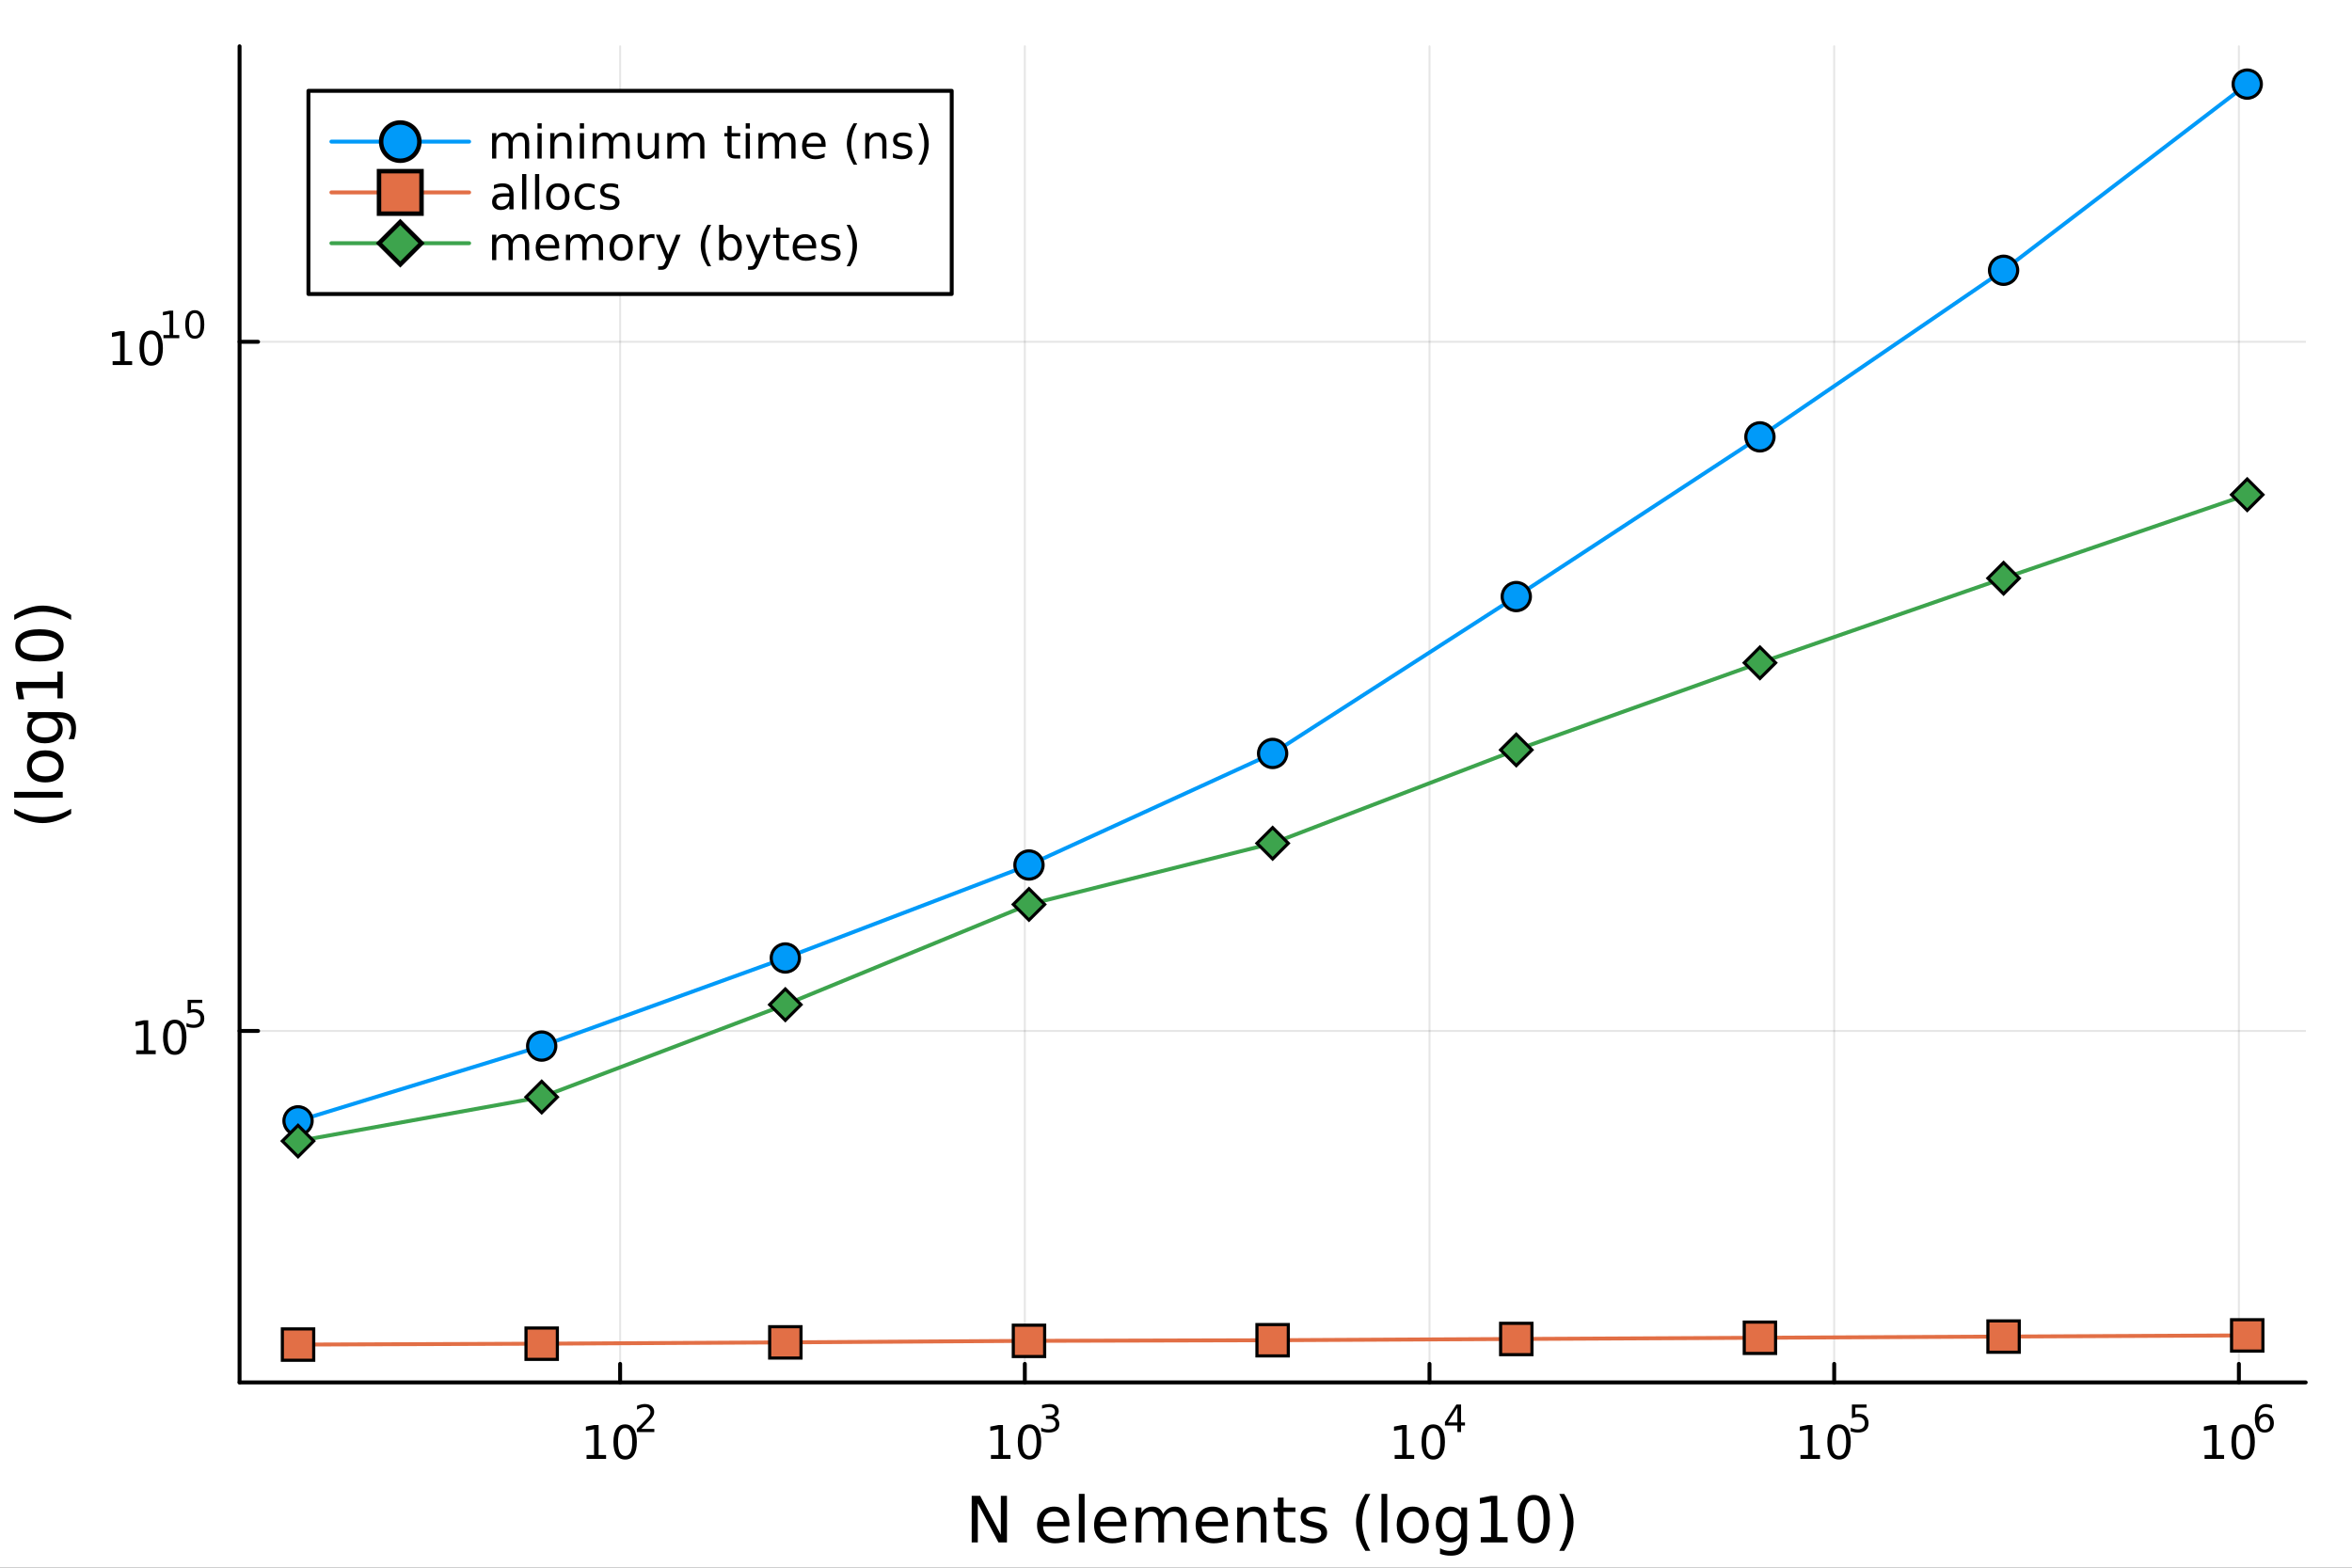<?xml version="1.0" encoding="utf-8"?>
<svg xmlns="http://www.w3.org/2000/svg" xmlns:xlink="http://www.w3.org/1999/xlink" width="600" height="400" viewBox="0 0 2400 1600">
<rect x="0" y="0" width="2400" height="1600" fill="#333333" stroke="none"/>
<defs>
  <clipPath id="clip000">
    <rect x="0" y="0" width="2400" height="1600"/>
  </clipPath>
</defs>
<path clip-path="url(#clip000)" d="M0 1600 L2400 1600 L2400 0 L0 0  Z" fill="#ffffff" fill-rule="evenodd" fill-opacity="1"/>
<defs>
  <clipPath id="clip001">
    <rect x="480" y="0" width="1681" height="1600"/>
  </clipPath>
</defs>
<path clip-path="url(#clip000)" d="M244.451 1410.9 L2352.76 1410.9 L2352.76 47.244 L244.451 47.244  Z" fill="#ffffff" fill-rule="evenodd" fill-opacity="1"/>
<defs>
  <clipPath id="clip002">
    <rect x="244" y="47" width="2109" height="1365"/>
  </clipPath>
</defs>
<polyline clip-path="url(#clip002)" style="stroke:#000000; stroke-linecap:round; stroke-linejoin:round; stroke-width:2; stroke-opacity:0.1; fill:none" points="632.779,1410.9 632.779,47.244 "/>
<polyline clip-path="url(#clip002)" style="stroke:#000000; stroke-linecap:round; stroke-linejoin:round; stroke-width:2; stroke-opacity:0.1; fill:none" points="1045.73,1410.9 1045.73,47.244 "/>
<polyline clip-path="url(#clip002)" style="stroke:#000000; stroke-linecap:round; stroke-linejoin:round; stroke-width:2; stroke-opacity:0.1; fill:none" points="1458.68,1410.9 1458.68,47.244 "/>
<polyline clip-path="url(#clip002)" style="stroke:#000000; stroke-linecap:round; stroke-linejoin:round; stroke-width:2; stroke-opacity:0.1; fill:none" points="1871.63,1410.9 1871.63,47.244 "/>
<polyline clip-path="url(#clip002)" style="stroke:#000000; stroke-linecap:round; stroke-linejoin:round; stroke-width:2; stroke-opacity:0.1; fill:none" points="2284.58,1410.9 2284.58,47.244 "/>
<polyline clip-path="url(#clip000)" style="stroke:#000000; stroke-linecap:round; stroke-linejoin:round; stroke-width:4; stroke-opacity:1; fill:none" points="244.451,1410.9 2352.76,1410.9 "/>
<polyline clip-path="url(#clip000)" style="stroke:#000000; stroke-linecap:round; stroke-linejoin:round; stroke-width:4; stroke-opacity:1; fill:none" points="632.779,1410.9 632.779,1392 "/>
<polyline clip-path="url(#clip000)" style="stroke:#000000; stroke-linecap:round; stroke-linejoin:round; stroke-width:4; stroke-opacity:1; fill:none" points="1045.73,1410.9 1045.73,1392 "/>
<polyline clip-path="url(#clip000)" style="stroke:#000000; stroke-linecap:round; stroke-linejoin:round; stroke-width:4; stroke-opacity:1; fill:none" points="1458.68,1410.9 1458.68,1392 "/>
<polyline clip-path="url(#clip000)" style="stroke:#000000; stroke-linecap:round; stroke-linejoin:round; stroke-width:4; stroke-opacity:1; fill:none" points="1871.63,1410.9 1871.63,1392 "/>
<polyline clip-path="url(#clip000)" style="stroke:#000000; stroke-linecap:round; stroke-linejoin:round; stroke-width:4; stroke-opacity:1; fill:none" points="2284.58,1410.9 2284.58,1392 "/>
<path clip-path="url(#clip000)" d="M598.552 1485.02 L606.19 1485.02 L606.19 1458.66 L597.88 1460.32 L597.88 1456.06 L606.144 1454.4 L610.82 1454.4 L610.82 1485.02 L618.459 1485.02 L618.459 1488.96 L598.552 1488.96 L598.552 1485.02 Z" fill="#000000" fill-rule="nonzero" fill-opacity="1" /><path clip-path="url(#clip000)" d="M637.903 1457.48 Q634.292 1457.48 632.463 1461.04 Q630.658 1464.58 630.658 1471.71 Q630.658 1478.82 632.463 1482.38 Q634.292 1485.92 637.903 1485.92 Q641.537 1485.92 643.343 1482.38 Q645.172 1478.82 645.172 1471.71 Q645.172 1464.58 643.343 1461.04 Q641.537 1457.48 637.903 1457.48 M637.903 1453.77 Q643.713 1453.77 646.769 1458.38 Q649.848 1462.96 649.848 1471.71 Q649.848 1480.44 646.769 1485.04 Q643.713 1489.63 637.903 1489.63 Q632.093 1489.63 629.014 1485.04 Q625.959 1480.44 625.959 1471.71 Q625.959 1462.96 629.014 1458.38 Q632.093 1453.77 637.903 1453.77 Z" fill="#000000" fill-rule="nonzero" fill-opacity="1" /><path clip-path="url(#clip000)" d="M654.418 1458.35 L667.677 1458.35 L667.677 1461.55 L649.848 1461.55 L649.848 1458.35 Q652.011 1456.11 655.734 1452.35 Q659.477 1448.57 660.436 1447.48 Q662.261 1445.43 662.975 1444.02 Q663.709 1442.59 663.709 1441.22 Q663.709 1438.98 662.129 1437.57 Q660.568 1436.16 658.048 1436.16 Q656.261 1436.16 654.267 1436.78 Q652.293 1437.4 650.036 1438.66 L650.036 1434.82 Q652.33 1433.9 654.324 1433.43 Q656.317 1432.96 657.973 1432.96 Q662.336 1432.96 664.931 1435.14 Q667.527 1437.32 667.527 1440.97 Q667.527 1442.7 666.869 1444.26 Q666.229 1445.8 664.518 1447.91 Q664.047 1448.46 661.527 1451.07 Q659.007 1453.67 654.418 1458.35 Z" fill="#000000" fill-rule="nonzero" fill-opacity="1" /><path clip-path="url(#clip000)" d="M1011.17 1485.02 L1018.81 1485.02 L1018.81 1458.66 L1010.5 1460.32 L1010.5 1456.06 L1018.77 1454.4 L1023.44 1454.4 L1023.44 1485.02 L1031.08 1485.02 L1031.08 1488.96 L1011.17 1488.96 L1011.17 1485.02 Z" fill="#000000" fill-rule="nonzero" fill-opacity="1" /><path clip-path="url(#clip000)" d="M1050.52 1457.48 Q1046.91 1457.48 1045.08 1461.04 Q1043.28 1464.58 1043.28 1471.71 Q1043.28 1478.82 1045.08 1482.38 Q1046.91 1485.92 1050.52 1485.92 Q1054.16 1485.92 1055.96 1482.38 Q1057.79 1478.82 1057.79 1471.71 Q1057.79 1464.58 1055.96 1461.04 Q1054.16 1457.48 1050.52 1457.48 M1050.52 1453.77 Q1056.33 1453.77 1059.39 1458.38 Q1062.47 1462.96 1062.47 1471.71 Q1062.47 1480.44 1059.39 1485.04 Q1056.33 1489.63 1050.52 1489.63 Q1044.71 1489.63 1041.64 1485.04 Q1038.58 1480.44 1038.58 1471.71 Q1038.58 1462.96 1041.64 1458.38 Q1044.71 1453.77 1050.52 1453.77 Z" fill="#000000" fill-rule="nonzero" fill-opacity="1" /><path clip-path="url(#clip000)" d="M1075.16 1446.41 Q1077.89 1446.99 1079.41 1448.83 Q1080.96 1450.68 1080.96 1453.38 Q1080.96 1457.54 1078.1 1459.82 Q1075.24 1462.09 1069.97 1462.09 Q1068.21 1462.09 1066.32 1461.73 Q1064.46 1461.4 1062.47 1460.7 L1062.47 1457.03 Q1064.05 1457.95 1065.93 1458.42 Q1067.81 1458.89 1069.86 1458.89 Q1073.43 1458.89 1075.3 1457.48 Q1077.18 1456.07 1077.18 1453.38 Q1077.18 1450.9 1075.43 1449.51 Q1073.7 1448.1 1070.59 1448.1 L1067.32 1448.1 L1067.32 1444.98 L1070.74 1444.98 Q1073.55 1444.98 1075.03 1443.87 Q1076.52 1442.74 1076.52 1440.63 Q1076.52 1438.47 1074.98 1437.32 Q1073.45 1436.16 1070.59 1436.16 Q1069.03 1436.16 1067.25 1436.49 Q1065.46 1436.83 1063.32 1437.55 L1063.32 1434.16 Q1065.48 1433.56 1067.36 1433.26 Q1069.26 1432.96 1070.93 1432.96 Q1075.26 1432.96 1077.78 1434.93 Q1080.3 1436.89 1080.3 1440.24 Q1080.3 1442.57 1078.96 1444.19 Q1077.63 1445.79 1075.16 1446.41 Z" fill="#000000" fill-rule="nonzero" fill-opacity="1" /><path clip-path="url(#clip000)" d="M1423.14 1485.02 L1430.77 1485.02 L1430.77 1458.66 L1422.46 1460.32 L1422.46 1456.06 L1430.73 1454.4 L1435.4 1454.4 L1435.4 1485.02 L1443.04 1485.02 L1443.04 1488.96 L1423.14 1488.96 L1423.14 1485.02 Z" fill="#000000" fill-rule="nonzero" fill-opacity="1" /><path clip-path="url(#clip000)" d="M1462.49 1457.48 Q1458.88 1457.48 1457.05 1461.04 Q1455.24 1464.58 1455.24 1471.71 Q1455.24 1478.82 1457.05 1482.38 Q1458.88 1485.92 1462.49 1485.92 Q1466.12 1485.92 1467.93 1482.38 Q1469.76 1478.82 1469.76 1471.71 Q1469.76 1464.58 1467.93 1461.04 Q1466.12 1457.48 1462.49 1457.48 M1462.49 1453.77 Q1468.3 1453.77 1471.35 1458.38 Q1474.43 1462.96 1474.43 1471.71 Q1474.43 1480.44 1471.35 1485.04 Q1468.3 1489.63 1462.49 1489.63 Q1456.68 1489.63 1453.6 1485.04 Q1450.54 1480.44 1450.54 1471.71 Q1450.54 1462.96 1453.6 1458.38 Q1456.68 1453.77 1462.49 1453.77 Z" fill="#000000" fill-rule="nonzero" fill-opacity="1" /><path clip-path="url(#clip000)" d="M1487.11 1436.78 L1477.52 1451.77 L1487.11 1451.77 L1487.11 1436.78 M1486.11 1433.47 L1490.89 1433.47 L1490.89 1451.77 L1494.89 1451.77 L1494.89 1454.93 L1490.89 1454.93 L1490.89 1461.55 L1487.11 1461.55 L1487.11 1454.93 L1474.43 1454.93 L1474.43 1451.26 L1486.11 1433.47 Z" fill="#000000" fill-rule="nonzero" fill-opacity="1" /><path clip-path="url(#clip000)" d="M1837.23 1485.02 L1844.87 1485.02 L1844.87 1458.66 L1836.56 1460.32 L1836.56 1456.06 L1844.83 1454.4 L1849.5 1454.4 L1849.5 1485.02 L1857.14 1485.02 L1857.14 1488.96 L1837.23 1488.96 L1837.23 1485.02 Z" fill="#000000" fill-rule="nonzero" fill-opacity="1" /><path clip-path="url(#clip000)" d="M1876.58 1457.48 Q1872.97 1457.48 1871.15 1461.04 Q1869.34 1464.58 1869.34 1471.71 Q1869.34 1478.82 1871.15 1482.38 Q1872.97 1485.92 1876.58 1485.92 Q1880.22 1485.92 1882.02 1482.38 Q1883.85 1478.82 1883.85 1471.71 Q1883.85 1464.58 1882.02 1461.04 Q1880.22 1457.48 1876.58 1457.48 M1876.58 1453.77 Q1882.4 1453.77 1885.45 1458.38 Q1888.53 1462.96 1888.53 1471.71 Q1888.53 1480.44 1885.45 1485.04 Q1882.4 1489.63 1876.58 1489.63 Q1870.77 1489.63 1867.7 1485.04 Q1864.64 1480.44 1864.64 1471.71 Q1864.64 1462.96 1867.7 1458.38 Q1870.77 1453.77 1876.58 1453.77 Z" fill="#000000" fill-rule="nonzero" fill-opacity="1" /><path clip-path="url(#clip000)" d="M1889.71 1433.47 L1904.63 1433.47 L1904.63 1436.66 L1893.19 1436.66 L1893.19 1443.55 Q1894.02 1443.27 1894.85 1443.13 Q1895.68 1442.98 1896.5 1442.98 Q1901.21 1442.98 1903.95 1445.56 Q1906.7 1448.14 1906.7 1452.54 Q1906.7 1457.07 1903.88 1459.59 Q1901.06 1462.09 1895.92 1462.09 Q1894.15 1462.09 1892.31 1461.79 Q1890.49 1461.49 1888.53 1460.89 L1888.53 1457.07 Q1890.22 1457.99 1892.03 1458.44 Q1893.83 1458.89 1895.85 1458.89 Q1899.1 1458.89 1901 1457.18 Q1902.9 1455.47 1902.9 1452.54 Q1902.9 1449.6 1901 1447.89 Q1899.1 1446.18 1895.85 1446.18 Q1894.32 1446.18 1892.8 1446.52 Q1891.29 1446.86 1889.71 1447.57 L1889.71 1433.47 Z" fill="#000000" fill-rule="nonzero" fill-opacity="1" /><path clip-path="url(#clip000)" d="M2249.57 1485.02 L2257.21 1485.02 L2257.21 1458.66 L2248.9 1460.32 L2248.9 1456.06 L2257.16 1454.4 L2261.84 1454.4 L2261.84 1485.02 L2269.48 1485.02 L2269.48 1488.96 L2249.57 1488.96 L2249.57 1485.02 Z" fill="#000000" fill-rule="nonzero" fill-opacity="1" /><path clip-path="url(#clip000)" d="M2288.92 1457.48 Q2285.31 1457.48 2283.48 1461.04 Q2281.68 1464.58 2281.68 1471.71 Q2281.68 1478.82 2283.48 1482.38 Q2285.31 1485.92 2288.92 1485.92 Q2292.56 1485.92 2294.36 1482.38 Q2296.19 1478.82 2296.19 1471.71 Q2296.19 1464.58 2294.36 1461.04 Q2292.56 1457.48 2288.92 1457.48 M2288.92 1453.77 Q2294.73 1453.77 2297.79 1458.38 Q2300.87 1462.96 2300.87 1471.71 Q2300.87 1480.44 2297.79 1485.04 Q2294.73 1489.63 2288.92 1489.63 Q2283.11 1489.63 2280.04 1485.04 Q2276.98 1480.44 2276.98 1471.71 Q2276.98 1462.96 2280.04 1458.38 Q2283.11 1453.77 2288.92 1453.77 Z" fill="#000000" fill-rule="nonzero" fill-opacity="1" /><path clip-path="url(#clip000)" d="M2310.89 1445.99 Q2308.34 1445.99 2306.83 1447.74 Q2305.34 1449.49 2305.34 1452.54 Q2305.34 1455.57 2306.83 1457.33 Q2308.34 1459.08 2310.89 1459.08 Q2313.45 1459.08 2314.94 1457.33 Q2316.44 1455.57 2316.44 1452.54 Q2316.44 1449.49 2314.94 1447.74 Q2313.45 1445.99 2310.89 1445.99 M2318.43 1434.09 L2318.43 1437.55 Q2317.01 1436.87 2315.54 1436.51 Q2314.09 1436.16 2312.66 1436.16 Q2308.9 1436.16 2306.91 1438.69 Q2304.93 1441.23 2304.65 1446.37 Q2305.76 1444.73 2307.43 1443.87 Q2309.11 1442.98 2311.12 1442.98 Q2315.35 1442.98 2317.8 1445.56 Q2320.26 1448.12 2320.26 1452.54 Q2320.26 1456.86 2317.7 1459.48 Q2315.14 1462.09 2310.89 1462.09 Q2306.02 1462.09 2303.45 1458.37 Q2300.87 1454.62 2300.87 1447.53 Q2300.87 1440.88 2304.03 1436.93 Q2307.19 1432.96 2312.51 1432.96 Q2313.94 1432.96 2315.39 1433.24 Q2316.86 1433.52 2318.43 1434.09 Z" fill="#000000" fill-rule="nonzero" fill-opacity="1" /><path clip-path="url(#clip000)" d="M991.538 1526.67 L1000.19 1526.67 L1021.27 1566.42 L1021.27 1526.67 L1027.5 1526.67 L1027.5 1574.19 L1018.85 1574.19 L997.776 1534.43 L997.776 1574.19 L991.538 1574.19 L991.538 1526.67 Z" fill="#000000" fill-rule="nonzero" fill-opacity="1" /><path clip-path="url(#clip000)" d="M1091.26 1554.9 L1091.26 1557.76 L1064.33 1557.76 Q1064.71 1563.81 1067.96 1566.99 Q1071.24 1570.14 1077.06 1570.14 Q1080.43 1570.14 1083.59 1569.32 Q1086.77 1568.49 1089.89 1566.83 L1089.89 1572.37 Q1086.74 1573.71 1083.43 1574.41 Q1080.12 1575.11 1076.71 1575.11 Q1068.18 1575.11 1063.18 1570.14 Q1058.22 1565.18 1058.22 1556.71 Q1058.22 1547.96 1062.93 1542.83 Q1067.67 1537.68 1075.69 1537.68 Q1082.89 1537.68 1087.06 1542.33 Q1091.26 1546.94 1091.26 1554.9 M1085.4 1553.18 Q1085.34 1548.37 1082.69 1545.51 Q1080.08 1542.64 1075.76 1542.64 Q1070.85 1542.64 1067.89 1545.41 Q1064.97 1548.18 1064.52 1553.21 L1085.4 1553.18 Z" fill="#000000" fill-rule="nonzero" fill-opacity="1" /><path clip-path="url(#clip000)" d="M1100.87 1524.66 L1106.73 1524.66 L1106.73 1574.19 L1100.87 1574.19 L1100.87 1524.66 Z" fill="#000000" fill-rule="nonzero" fill-opacity="1" /><path clip-path="url(#clip000)" d="M1149.47 1554.9 L1149.47 1557.76 L1122.54 1557.76 Q1122.93 1563.81 1126.17 1566.99 Q1129.45 1570.14 1135.28 1570.14 Q1138.65 1570.14 1141.8 1569.32 Q1144.98 1568.49 1148.1 1566.83 L1148.1 1572.37 Q1144.95 1573.71 1141.64 1574.41 Q1138.33 1575.11 1134.93 1575.11 Q1126.4 1575.11 1121.4 1570.14 Q1116.43 1565.18 1116.43 1556.71 Q1116.43 1547.96 1121.14 1542.83 Q1125.89 1537.68 1133.91 1537.68 Q1141.1 1537.68 1145.27 1542.33 Q1149.47 1546.94 1149.47 1554.9 M1143.61 1553.18 Q1143.55 1548.37 1140.91 1545.51 Q1138.3 1542.64 1133.97 1542.64 Q1129.07 1542.64 1126.11 1545.41 Q1123.18 1548.18 1122.73 1553.21 L1143.61 1553.18 Z" fill="#000000" fill-rule="nonzero" fill-opacity="1" /><path clip-path="url(#clip000)" d="M1186.84 1545.38 Q1189.03 1541.43 1192.09 1539.56 Q1195.14 1537.68 1199.28 1537.68 Q1204.85 1537.68 1207.88 1541.59 Q1210.9 1545.48 1210.9 1552.67 L1210.9 1574.19 L1205.01 1574.19 L1205.01 1552.86 Q1205.01 1547.74 1203.2 1545.25 Q1201.38 1542.77 1197.66 1542.77 Q1193.11 1542.77 1190.47 1545.79 Q1187.82 1548.82 1187.82 1554.04 L1187.82 1574.19 L1181.94 1574.19 L1181.94 1552.86 Q1181.94 1547.7 1180.12 1545.25 Q1178.31 1542.77 1174.52 1542.77 Q1170.03 1542.77 1167.39 1545.83 Q1164.75 1548.85 1164.75 1554.04 L1164.75 1574.19 L1158.86 1574.19 L1158.86 1538.54 L1164.75 1538.54 L1164.75 1544.08 Q1166.75 1540.8 1169.55 1539.24 Q1172.36 1537.68 1176.21 1537.68 Q1180.09 1537.68 1182.8 1539.65 Q1185.53 1541.62 1186.84 1545.38 Z" fill="#000000" fill-rule="nonzero" fill-opacity="1" /><path clip-path="url(#clip000)" d="M1253.07 1554.9 L1253.07 1557.76 L1226.15 1557.76 Q1226.53 1563.81 1229.77 1566.99 Q1233.05 1570.14 1238.88 1570.14 Q1242.25 1570.14 1245.4 1569.32 Q1248.58 1568.49 1251.7 1566.83 L1251.7 1572.37 Q1248.55 1573.71 1245.24 1574.41 Q1241.93 1575.11 1238.53 1575.11 Q1230 1575.11 1225 1570.14 Q1220.03 1565.18 1220.03 1556.71 Q1220.03 1547.96 1224.75 1542.83 Q1229.49 1537.68 1237.51 1537.68 Q1244.7 1537.68 1248.87 1542.33 Q1253.07 1546.94 1253.07 1554.9 M1247.22 1553.18 Q1247.15 1548.37 1244.51 1545.51 Q1241.9 1542.64 1237.57 1542.64 Q1232.67 1542.64 1229.71 1545.41 Q1226.78 1548.18 1226.34 1553.21 L1247.22 1553.18 Z" fill="#000000" fill-rule="nonzero" fill-opacity="1" /><path clip-path="url(#clip000)" d="M1292.32 1552.67 L1292.32 1574.19 L1286.46 1574.19 L1286.46 1552.86 Q1286.46 1547.8 1284.49 1545.29 Q1282.51 1542.77 1278.57 1542.77 Q1273.82 1542.77 1271.09 1545.79 Q1268.35 1548.82 1268.35 1554.04 L1268.35 1574.19 L1262.46 1574.19 L1262.46 1538.54 L1268.35 1538.54 L1268.35 1544.08 Q1270.45 1540.86 1273.28 1539.27 Q1276.15 1537.68 1279.87 1537.68 Q1286.02 1537.68 1289.17 1541.5 Q1292.32 1545.29 1292.32 1552.67 Z" fill="#000000" fill-rule="nonzero" fill-opacity="1" /><path clip-path="url(#clip000)" d="M1309.79 1528.42 L1309.79 1538.54 L1321.85 1538.54 L1321.85 1543.09 L1309.79 1543.09 L1309.79 1562.44 Q1309.79 1566.8 1310.97 1568.04 Q1312.18 1569.28 1315.84 1569.28 L1321.85 1569.28 L1321.85 1574.19 L1315.84 1574.19 Q1309.06 1574.19 1306.48 1571.67 Q1303.9 1569.12 1303.9 1562.44 L1303.9 1543.09 L1299.61 1543.09 L1299.61 1538.54 L1303.9 1538.54 L1303.9 1528.42 L1309.79 1528.42 Z" fill="#000000" fill-rule="nonzero" fill-opacity="1" /><path clip-path="url(#clip000)" d="M1352.28 1539.59 L1352.28 1545.13 Q1349.8 1543.85 1347.13 1543.22 Q1344.45 1542.58 1341.59 1542.58 Q1337.23 1542.58 1335.03 1543.92 Q1332.87 1545.25 1332.87 1547.93 Q1332.87 1549.96 1334.43 1551.14 Q1335.99 1552.29 1340.7 1553.34 L1342.7 1553.78 Q1348.94 1555.12 1351.55 1557.57 Q1354.19 1559.99 1354.19 1564.35 Q1354.19 1569.32 1350.25 1572.21 Q1346.33 1575.11 1339.46 1575.11 Q1336.59 1575.11 1333.47 1574.54 Q1330.38 1573.99 1326.95 1572.88 L1326.95 1566.83 Q1330.19 1568.52 1333.34 1569.38 Q1336.5 1570.21 1339.58 1570.21 Q1343.72 1570.21 1345.95 1568.81 Q1348.18 1567.37 1348.18 1564.8 Q1348.18 1562.41 1346.55 1561.14 Q1344.96 1559.86 1339.52 1558.68 L1337.48 1558.21 Q1332.04 1557.06 1329.62 1554.71 Q1327.2 1552.32 1327.2 1548.18 Q1327.2 1543.15 1330.77 1540.42 Q1334.33 1537.68 1340.89 1537.68 Q1344.13 1537.68 1347 1538.16 Q1349.86 1538.63 1352.28 1539.59 Z" fill="#000000" fill-rule="nonzero" fill-opacity="1" /><path clip-path="url(#clip000)" d="M1398.31 1524.72 Q1394.04 1532.04 1391.97 1539.21 Q1389.9 1546.37 1389.9 1553.72 Q1389.9 1561.07 1391.97 1568.3 Q1394.07 1575.49 1398.31 1582.78 L1393.21 1582.78 Q1388.44 1575.3 1386.05 1568.07 Q1383.7 1560.85 1383.7 1553.72 Q1383.7 1546.62 1386.05 1539.43 Q1388.41 1532.24 1393.21 1524.72 L1398.31 1524.72 Z" fill="#000000" fill-rule="nonzero" fill-opacity="1" /><path clip-path="url(#clip000)" d="M1409.67 1524.66 L1415.53 1524.66 L1415.53 1574.19 L1409.67 1574.19 L1409.67 1524.66 Z" fill="#000000" fill-rule="nonzero" fill-opacity="1" /><path clip-path="url(#clip000)" d="M1441.59 1542.64 Q1436.88 1542.64 1434.15 1546.34 Q1431.41 1550 1431.41 1556.39 Q1431.41 1562.79 1434.11 1566.48 Q1436.85 1570.14 1441.59 1570.14 Q1446.27 1570.14 1449.01 1566.45 Q1451.75 1562.76 1451.75 1556.39 Q1451.75 1550.06 1449.01 1546.37 Q1446.27 1542.64 1441.59 1542.64 M1441.59 1537.68 Q1449.23 1537.68 1453.59 1542.64 Q1457.95 1547.61 1457.95 1556.39 Q1457.95 1565.15 1453.59 1570.14 Q1449.23 1575.11 1441.59 1575.11 Q1433.92 1575.11 1429.56 1570.14 Q1425.23 1565.15 1425.23 1556.39 Q1425.23 1547.61 1429.56 1542.64 Q1433.92 1537.68 1441.59 1537.68 Z" fill="#000000" fill-rule="nonzero" fill-opacity="1" /><path clip-path="url(#clip000)" d="M1491.12 1555.95 Q1491.12 1549.58 1488.48 1546.08 Q1485.87 1542.58 1481.12 1542.58 Q1476.41 1542.58 1473.77 1546.08 Q1471.16 1549.58 1471.16 1555.95 Q1471.16 1562.28 1473.77 1565.78 Q1476.41 1569.28 1481.12 1569.28 Q1485.87 1569.28 1488.48 1565.78 Q1491.12 1562.28 1491.12 1555.95 M1496.97 1569.76 Q1496.97 1578.86 1492.93 1583.29 Q1488.89 1587.74 1480.55 1587.74 Q1477.46 1587.74 1474.73 1587.27 Q1471.99 1586.82 1469.41 1585.87 L1469.41 1580.17 Q1471.99 1581.57 1474.5 1582.24 Q1477.02 1582.91 1479.63 1582.91 Q1485.39 1582.91 1488.25 1579.88 Q1491.12 1576.89 1491.12 1570.81 L1491.12 1567.92 Q1489.3 1571.07 1486.47 1572.63 Q1483.64 1574.19 1479.69 1574.19 Q1473.14 1574.19 1469.12 1569.19 Q1465.11 1564.19 1465.11 1555.95 Q1465.11 1547.67 1469.12 1542.68 Q1473.14 1537.68 1479.69 1537.68 Q1483.64 1537.68 1486.47 1539.24 Q1489.3 1540.8 1491.12 1543.95 L1491.12 1538.54 L1496.97 1538.54 L1496.97 1569.76 Z" fill="#000000" fill-rule="nonzero" fill-opacity="1" /><path clip-path="url(#clip000)" d="M1510.98 1568.77 L1521.48 1568.77 L1521.48 1532.52 L1510.06 1534.81 L1510.06 1528.96 L1521.42 1526.67 L1527.85 1526.67 L1527.85 1568.77 L1538.35 1568.77 L1538.35 1574.19 L1510.98 1574.19 L1510.98 1568.77 Z" fill="#000000" fill-rule="nonzero" fill-opacity="1" /><path clip-path="url(#clip000)" d="M1565.09 1530.9 Q1560.12 1530.9 1557.61 1535.8 Q1555.13 1540.67 1555.13 1550.47 Q1555.13 1560.24 1557.61 1565.15 Q1560.12 1570.02 1565.09 1570.02 Q1570.08 1570.02 1572.57 1565.15 Q1575.08 1560.24 1575.08 1550.47 Q1575.08 1540.67 1572.57 1535.8 Q1570.08 1530.9 1565.09 1530.9 M1565.09 1525.81 Q1573.08 1525.81 1577.28 1532.14 Q1581.51 1538.44 1581.51 1550.47 Q1581.51 1562.47 1577.28 1568.81 Q1573.08 1575.11 1565.09 1575.11 Q1557.1 1575.11 1552.87 1568.81 Q1548.66 1562.47 1548.66 1550.47 Q1548.66 1538.44 1552.87 1532.14 Q1557.1 1525.81 1565.09 1525.81 Z" fill="#000000" fill-rule="nonzero" fill-opacity="1" /><path clip-path="url(#clip000)" d="M1591.06 1524.72 L1596.15 1524.72 Q1600.93 1532.24 1603.28 1539.43 Q1605.67 1546.62 1605.67 1553.72 Q1605.67 1560.85 1603.28 1568.07 Q1600.93 1575.3 1596.15 1582.78 L1591.06 1582.78 Q1595.29 1575.49 1597.36 1568.3 Q1599.46 1561.07 1599.46 1553.72 Q1599.46 1546.37 1597.36 1539.21 Q1595.29 1532.04 1591.06 1524.72 Z" fill="#000000" fill-rule="nonzero" fill-opacity="1" /><polyline clip-path="url(#clip002)" style="stroke:#000000; stroke-linecap:round; stroke-linejoin:round; stroke-width:2; stroke-opacity:0.1; fill:none" points="244.451,1052.18 2352.76,1052.18 "/>
<polyline clip-path="url(#clip002)" style="stroke:#000000; stroke-linecap:round; stroke-linejoin:round; stroke-width:2; stroke-opacity:0.1; fill:none" points="244.451,348.839 2352.76,348.839 "/>
<polyline clip-path="url(#clip000)" style="stroke:#000000; stroke-linecap:round; stroke-linejoin:round; stroke-width:4; stroke-opacity:1; fill:none" points="244.451,1410.9 244.451,47.244 "/>
<polyline clip-path="url(#clip000)" style="stroke:#000000; stroke-linecap:round; stroke-linejoin:round; stroke-width:4; stroke-opacity:1; fill:none" points="244.451,1052.18 263.349,1052.18 "/>
<polyline clip-path="url(#clip000)" style="stroke:#000000; stroke-linecap:round; stroke-linejoin:round; stroke-width:4; stroke-opacity:1; fill:none" points="244.451,348.839 263.349,348.839 "/>
<path clip-path="url(#clip000)" d="M138.987 1071.97 L146.625 1071.97 L146.625 1045.61 L138.315 1047.27 L138.315 1043.01 L146.579 1041.35 L151.255 1041.35 L151.255 1071.97 L158.894 1071.97 L158.894 1075.91 L138.987 1075.91 L138.987 1071.97 Z" fill="#000000" fill-rule="nonzero" fill-opacity="1" /><path clip-path="url(#clip000)" d="M178.338 1044.43 Q174.727 1044.43 172.898 1047.99 Q171.093 1051.53 171.093 1058.66 Q171.093 1065.77 172.898 1069.33 Q174.727 1072.88 178.338 1072.88 Q181.972 1072.88 183.778 1069.33 Q185.607 1065.77 185.607 1058.66 Q185.607 1051.53 183.778 1047.99 Q181.972 1044.43 178.338 1044.43 M178.338 1040.72 Q184.148 1040.72 187.204 1045.33 Q190.283 1049.91 190.283 1058.66 Q190.283 1067.39 187.204 1072 Q184.148 1076.58 178.338 1076.58 Q172.528 1076.58 169.449 1072 Q166.394 1067.39 166.394 1058.66 Q166.394 1049.91 169.449 1045.33 Q172.528 1040.72 178.338 1040.72 Z" fill="#000000" fill-rule="nonzero" fill-opacity="1" /><path clip-path="url(#clip000)" d="M191.467 1020.42 L206.382 1020.42 L206.382 1023.62 L194.947 1023.62 L194.947 1030.5 Q195.774 1030.22 196.602 1030.08 Q197.43 1029.93 198.257 1029.93 Q202.959 1029.93 205.705 1032.51 Q208.451 1035.09 208.451 1039.49 Q208.451 1044.02 205.63 1046.54 Q202.809 1049.04 197.674 1049.04 Q195.906 1049.04 194.063 1048.74 Q192.239 1048.44 190.283 1047.84 L190.283 1044.02 Q191.975 1044.94 193.781 1045.39 Q195.586 1045.85 197.599 1045.85 Q200.853 1045.85 202.752 1044.13 Q204.652 1042.42 204.652 1039.49 Q204.652 1036.55 202.752 1034.84 Q200.853 1033.13 197.599 1033.13 Q196.075 1033.13 194.552 1033.47 Q193.047 1033.81 191.467 1034.52 L191.467 1020.42 Z" fill="#000000" fill-rule="nonzero" fill-opacity="1" /><path clip-path="url(#clip000)" d="M114.931 368.632 L122.57 368.632 L122.57 342.266 L114.26 343.933 L114.26 339.674 L122.524 338.007 L127.2 338.007 L127.2 368.632 L134.839 368.632 L134.839 372.567 L114.931 372.567 L114.931 368.632 Z" fill="#000000" fill-rule="nonzero" fill-opacity="1" /><path clip-path="url(#clip000)" d="M154.283 341.086 Q150.672 341.086 148.843 344.65 Q147.038 348.192 147.038 355.322 Q147.038 362.428 148.843 365.993 Q150.672 369.534 154.283 369.534 Q157.917 369.534 159.723 365.993 Q161.552 362.428 161.552 355.322 Q161.552 348.192 159.723 344.65 Q157.917 341.086 154.283 341.086 M154.283 337.382 Q160.093 337.382 163.149 341.988 Q166.227 346.572 166.227 355.322 Q166.227 364.048 163.149 368.655 Q160.093 373.238 154.283 373.238 Q148.473 373.238 145.394 368.655 Q142.339 364.048 142.339 355.322 Q142.339 346.572 145.394 341.988 Q148.473 337.382 154.283 337.382 Z" fill="#000000" fill-rule="nonzero" fill-opacity="1" /><path clip-path="url(#clip000)" d="M166.773 341.959 L172.979 341.959 L172.979 320.537 L166.227 321.891 L166.227 318.431 L172.942 317.076 L176.741 317.076 L176.741 341.959 L182.948 341.959 L182.948 345.156 L166.773 345.156 L166.773 341.959 Z" fill="#000000" fill-rule="nonzero" fill-opacity="1" /><path clip-path="url(#clip000)" d="M198.746 319.578 Q195.812 319.578 194.326 322.474 Q192.859 325.352 192.859 331.145 Q192.859 336.919 194.326 339.815 Q195.812 342.693 198.746 342.693 Q201.699 342.693 203.166 339.815 Q204.652 336.919 204.652 331.145 Q204.652 325.352 203.166 322.474 Q201.699 319.578 198.746 319.578 M198.746 316.569 Q203.467 316.569 205.949 320.311 Q208.451 324.035 208.451 331.145 Q208.451 338.235 205.949 341.978 Q203.467 345.702 198.746 345.702 Q194.025 345.702 191.524 341.978 Q189.041 338.235 189.041 331.145 Q189.041 324.035 191.524 320.311 Q194.025 316.569 198.746 316.569 Z" fill="#000000" fill-rule="nonzero" fill-opacity="1" /><path clip-path="url(#clip000)" d="M14.543 825.447 Q21.863 829.712 29.025 831.781 Q36.186 833.85 43.538 833.85 Q50.891 833.85 58.116 831.781 Q65.309 829.68 72.598 825.447 L72.598 830.54 Q65.118 835.314 57.893 837.701 Q50.668 840.056 43.538 840.056 Q36.441 840.056 29.247 837.701 Q22.054 835.346 14.543 830.54 L14.543 825.447 Z" fill="#000000" fill-rule="nonzero" fill-opacity="1" /><path clip-path="url(#clip000)" d="M14.479 814.084 L14.479 808.228 L64.004 808.228 L64.004 814.084 L14.479 814.084 Z" fill="#000000" fill-rule="nonzero" fill-opacity="1" /><path clip-path="url(#clip000)" d="M32.462 782.16 Q32.462 786.871 36.154 789.608 Q39.815 792.345 46.212 792.345 Q52.609 792.345 56.302 789.64 Q59.962 786.903 59.962 782.16 Q59.962 777.482 56.27 774.744 Q52.578 772.007 46.212 772.007 Q39.878 772.007 36.186 774.744 Q32.462 777.482 32.462 782.16 M27.497 782.16 Q27.497 774.522 32.462 770.161 Q37.427 765.8 46.212 765.8 Q54.965 765.8 59.962 770.161 Q64.927 774.522 64.927 782.16 Q64.927 789.831 59.962 794.192 Q54.965 798.52 46.212 798.52 Q37.427 798.52 32.462 794.192 Q27.497 789.831 27.497 782.16 Z" fill="#000000" fill-rule="nonzero" fill-opacity="1" /><path clip-path="url(#clip000)" d="M45.766 732.635 Q39.401 732.635 35.9 735.277 Q32.398 737.887 32.398 742.629 Q32.398 747.34 35.9 749.982 Q39.401 752.592 45.766 752.592 Q52.1 752.592 55.601 749.982 Q59.103 747.34 59.103 742.629 Q59.103 737.887 55.601 735.277 Q52.1 732.635 45.766 732.635 M59.58 726.779 Q68.683 726.779 73.107 730.821 Q77.563 734.863 77.563 743.202 Q77.563 746.29 77.086 749.027 Q76.64 751.764 75.685 754.342 L69.988 754.342 Q71.388 751.764 72.057 749.25 Q72.725 746.735 72.725 744.125 Q72.725 738.364 69.701 735.5 Q66.71 732.635 60.63 732.635 L57.734 732.635 Q60.885 734.449 62.445 737.282 Q64.004 740.115 64.004 744.062 Q64.004 750.618 59.007 754.629 Q54.01 758.639 45.766 758.639 Q37.491 758.639 32.494 754.629 Q27.497 750.618 27.497 744.062 Q27.497 740.115 29.056 737.282 Q30.616 734.449 33.767 732.635 L28.356 732.635 L28.356 726.779 L59.58 726.779 Z" fill="#000000" fill-rule="nonzero" fill-opacity="1" /><path clip-path="url(#clip000)" d="M58.593 712.774 L58.593 702.271 L22.341 702.271 L24.632 713.697 L18.776 713.697 L16.484 702.334 L16.484 695.905 L58.593 695.905 L58.593 685.402 L64.004 685.402 L64.004 712.774 L58.593 712.774 Z" fill="#000000" fill-rule="nonzero" fill-opacity="1" /><path clip-path="url(#clip000)" d="M20.717 658.666 Q20.717 663.631 25.619 666.145 Q30.489 668.628 40.292 668.628 Q50.063 668.628 54.965 666.145 Q59.835 663.631 59.835 658.666 Q59.835 653.669 54.965 651.186 Q50.063 648.671 40.292 648.671 Q30.489 648.671 25.619 651.186 Q20.717 653.669 20.717 658.666 M15.625 658.666 Q15.625 650.677 21.959 646.475 Q28.261 642.242 40.292 642.242 Q52.291 642.242 58.625 646.475 Q64.927 650.677 64.927 658.666 Q64.927 666.655 58.625 670.888 Q52.291 675.089 40.292 675.089 Q28.261 675.089 21.959 670.888 Q15.625 666.655 15.625 658.666 Z" fill="#000000" fill-rule="nonzero" fill-opacity="1" /><path clip-path="url(#clip000)" d="M14.543 632.694 L14.543 627.601 Q22.054 622.827 29.247 620.471 Q36.441 618.084 43.538 618.084 Q50.668 618.084 57.893 620.471 Q65.118 622.827 72.598 627.601 L72.598 632.694 Q65.309 628.46 58.116 626.392 Q50.891 624.291 43.538 624.291 Q36.186 624.291 29.025 626.392 Q21.863 628.46 14.543 632.694 Z" fill="#000000" fill-rule="nonzero" fill-opacity="1" /><polyline clip-path="url(#clip002)" style="stroke:#009af9; stroke-linecap:round; stroke-linejoin:round; stroke-width:4; stroke-opacity:1; fill:none" points="304.12,1143.94 552.741,1067.65 801.362,977.734 1049.98,882.828 1298.6,768.975 1547.22,608.869 1795.85,445.87 2044.47,275.854 2293.09,85.838 "/>
<circle clip-path="url(#clip002)" cx="304.12" cy="1143.94" r="14.4" fill="#009af9" fill-rule="evenodd" fill-opacity="1" stroke="#000000" stroke-opacity="1" stroke-width="3.2"/>
<circle clip-path="url(#clip002)" cx="552.741" cy="1067.65" r="14.4" fill="#009af9" fill-rule="evenodd" fill-opacity="1" stroke="#000000" stroke-opacity="1" stroke-width="3.2"/>
<circle clip-path="url(#clip002)" cx="801.362" cy="977.734" r="14.4" fill="#009af9" fill-rule="evenodd" fill-opacity="1" stroke="#000000" stroke-opacity="1" stroke-width="3.2"/>
<circle clip-path="url(#clip002)" cx="1049.98" cy="882.828" r="14.4" fill="#009af9" fill-rule="evenodd" fill-opacity="1" stroke="#000000" stroke-opacity="1" stroke-width="3.2"/>
<circle clip-path="url(#clip002)" cx="1298.6" cy="768.975" r="14.4" fill="#009af9" fill-rule="evenodd" fill-opacity="1" stroke="#000000" stroke-opacity="1" stroke-width="3.2"/>
<circle clip-path="url(#clip002)" cx="1547.22" cy="608.869" r="14.4" fill="#009af9" fill-rule="evenodd" fill-opacity="1" stroke="#000000" stroke-opacity="1" stroke-width="3.2"/>
<circle clip-path="url(#clip002)" cx="1795.85" cy="445.87" r="14.4" fill="#009af9" fill-rule="evenodd" fill-opacity="1" stroke="#000000" stroke-opacity="1" stroke-width="3.2"/>
<circle clip-path="url(#clip002)" cx="2044.47" cy="275.854" r="14.4" fill="#009af9" fill-rule="evenodd" fill-opacity="1" stroke="#000000" stroke-opacity="1" stroke-width="3.2"/>
<circle clip-path="url(#clip002)" cx="2293.09" cy="85.838" r="14.4" fill="#009af9" fill-rule="evenodd" fill-opacity="1" stroke="#000000" stroke-opacity="1" stroke-width="3.2"/>
<polyline clip-path="url(#clip002)" style="stroke:#e26f46; stroke-linecap:round; stroke-linejoin:round; stroke-width:4; stroke-opacity:1; fill:none" points="304.12,1372.3 552.741,1371.39 801.362,1370.04 1049.98,1368.5 1298.6,1367.86 1547.22,1366.58 1795.85,1365.34 2044.47,1364.12 2293.09,1362.92 "/>
<path clip-path="url(#clip002)" d="M288.12 1356.3 L288.12 1388.3 L320.12 1388.3 L320.12 1356.3 L288.12 1356.3 Z" fill="#e26f46" fill-rule="evenodd" fill-opacity="1" stroke="#000000" stroke-opacity="1" stroke-width="3.2"/>
<path clip-path="url(#clip002)" d="M536.741 1355.39 L536.741 1387.39 L568.741 1387.39 L568.741 1355.39 L536.741 1355.39 Z" fill="#e26f46" fill-rule="evenodd" fill-opacity="1" stroke="#000000" stroke-opacity="1" stroke-width="3.2"/>
<path clip-path="url(#clip002)" d="M785.362 1354.04 L785.362 1386.04 L817.362 1386.04 L817.362 1354.04 L785.362 1354.04 Z" fill="#e26f46" fill-rule="evenodd" fill-opacity="1" stroke="#000000" stroke-opacity="1" stroke-width="3.2"/>
<path clip-path="url(#clip002)" d="M1033.98 1352.5 L1033.98 1384.5 L1065.98 1384.5 L1065.98 1352.5 L1033.98 1352.5 Z" fill="#e26f46" fill-rule="evenodd" fill-opacity="1" stroke="#000000" stroke-opacity="1" stroke-width="3.2"/>
<path clip-path="url(#clip002)" d="M1282.6 1351.86 L1282.6 1383.86 L1314.6 1383.86 L1314.6 1351.86 L1282.6 1351.86 Z" fill="#e26f46" fill-rule="evenodd" fill-opacity="1" stroke="#000000" stroke-opacity="1" stroke-width="3.2"/>
<path clip-path="url(#clip002)" d="M1531.22 1350.58 L1531.22 1382.58 L1563.22 1382.58 L1563.22 1350.58 L1531.22 1350.58 Z" fill="#e26f46" fill-rule="evenodd" fill-opacity="1" stroke="#000000" stroke-opacity="1" stroke-width="3.2"/>
<path clip-path="url(#clip002)" d="M1779.85 1349.34 L1779.85 1381.34 L1811.85 1381.34 L1811.85 1349.34 L1779.85 1349.34 Z" fill="#e26f46" fill-rule="evenodd" fill-opacity="1" stroke="#000000" stroke-opacity="1" stroke-width="3.2"/>
<path clip-path="url(#clip002)" d="M2028.47 1348.12 L2028.47 1380.12 L2060.47 1380.12 L2060.47 1348.12 L2028.47 1348.12 Z" fill="#e26f46" fill-rule="evenodd" fill-opacity="1" stroke="#000000" stroke-opacity="1" stroke-width="3.2"/>
<path clip-path="url(#clip002)" d="M2277.09 1346.92 L2277.09 1378.92 L2309.09 1378.92 L2309.09 1346.92 L2277.09 1346.92 Z" fill="#e26f46" fill-rule="evenodd" fill-opacity="1" stroke="#000000" stroke-opacity="1" stroke-width="3.2"/>
<polyline clip-path="url(#clip002)" style="stroke:#3da44d; stroke-linecap:round; stroke-linejoin:round; stroke-width:4; stroke-opacity:1; fill:none" points="304.12,1164.56 552.741,1119.66 801.362,1025.37 1049.98,923.056 1298.6,860.667 1547.22,765.372 1795.85,676.454 2044.47,590.173 2293.09,504.903 "/>
<path clip-path="url(#clip002)" d="M304.12 1148.56 L288.12 1164.56 L304.12 1180.56 L320.12 1164.56 L304.12 1148.56 Z" fill="#3da44d" fill-rule="evenodd" fill-opacity="1" stroke="#000000" stroke-opacity="1" stroke-width="3.2"/>
<path clip-path="url(#clip002)" d="M552.741 1103.66 L536.741 1119.66 L552.741 1135.66 L568.741 1119.66 L552.741 1103.66 Z" fill="#3da44d" fill-rule="evenodd" fill-opacity="1" stroke="#000000" stroke-opacity="1" stroke-width="3.2"/>
<path clip-path="url(#clip002)" d="M801.362 1009.37 L785.362 1025.37 L801.362 1041.37 L817.362 1025.37 L801.362 1009.37 Z" fill="#3da44d" fill-rule="evenodd" fill-opacity="1" stroke="#000000" stroke-opacity="1" stroke-width="3.2"/>
<path clip-path="url(#clip002)" d="M1049.98 907.056 L1033.98 923.056 L1049.98 939.056 L1065.98 923.056 L1049.98 907.056 Z" fill="#3da44d" fill-rule="evenodd" fill-opacity="1" stroke="#000000" stroke-opacity="1" stroke-width="3.2"/>
<path clip-path="url(#clip002)" d="M1298.6 844.667 L1282.6 860.667 L1298.6 876.667 L1314.6 860.667 L1298.6 844.667 Z" fill="#3da44d" fill-rule="evenodd" fill-opacity="1" stroke="#000000" stroke-opacity="1" stroke-width="3.2"/>
<path clip-path="url(#clip002)" d="M1547.22 749.372 L1531.22 765.372 L1547.22 781.372 L1563.22 765.372 L1547.22 749.372 Z" fill="#3da44d" fill-rule="evenodd" fill-opacity="1" stroke="#000000" stroke-opacity="1" stroke-width="3.2"/>
<path clip-path="url(#clip002)" d="M1795.85 660.454 L1779.85 676.454 L1795.85 692.454 L1811.85 676.454 L1795.85 660.454 Z" fill="#3da44d" fill-rule="evenodd" fill-opacity="1" stroke="#000000" stroke-opacity="1" stroke-width="3.2"/>
<path clip-path="url(#clip002)" d="M2044.47 574.173 L2028.47 590.173 L2044.47 606.173 L2060.47 590.173 L2044.47 574.173 Z" fill="#3da44d" fill-rule="evenodd" fill-opacity="1" stroke="#000000" stroke-opacity="1" stroke-width="3.2"/>
<path clip-path="url(#clip002)" d="M2293.09 488.903 L2277.09 504.903 L2293.09 520.903 L2309.09 504.903 L2293.09 488.903 Z" fill="#3da44d" fill-rule="evenodd" fill-opacity="1" stroke="#000000" stroke-opacity="1" stroke-width="3.2"/>
<path clip-path="url(#clip000)" d="M314.728 300.059 L971.135 300.059 L971.135 92.699 L314.728 92.699  Z" fill="#ffffff" fill-rule="evenodd" fill-opacity="1"/>
<polyline clip-path="url(#clip000)" style="stroke:#000000; stroke-linecap:round; stroke-linejoin:round; stroke-width:4; stroke-opacity:1; fill:none" points="314.728,300.059 971.135,300.059 971.135,92.699 314.728,92.699 314.728,300.059 "/>
<polyline clip-path="url(#clip000)" style="stroke:#009af9; stroke-linecap:round; stroke-linejoin:round; stroke-width:4; stroke-opacity:1; fill:none" points="338.153,144.539 478.707,144.539 "/>
<circle clip-path="url(#clip000)" cx="408.43" cy="144.539" r="19.521" fill="#009af9" fill-rule="evenodd" fill-opacity="1" stroke="#000000" stroke-opacity="1" stroke-width="4.551"/>
<path clip-path="url(#clip000)" d="M522.48 140.87 Q524.077 138 526.299 136.634 Q528.521 135.268 531.531 135.268 Q535.582 135.268 537.781 138.116 Q539.98 140.94 539.98 146.171 L539.98 161.819 L535.697 161.819 L535.697 146.31 Q535.697 142.583 534.378 140.778 Q533.058 138.972 530.35 138.972 Q527.04 138.972 525.119 141.171 Q523.197 143.37 523.197 147.166 L523.197 161.819 L518.915 161.819 L518.915 146.31 Q518.915 142.56 517.596 140.778 Q516.276 138.972 513.521 138.972 Q510.258 138.972 508.336 141.194 Q506.415 143.393 506.415 147.166 L506.415 161.819 L502.133 161.819 L502.133 135.893 L506.415 135.893 L506.415 139.921 Q507.873 137.537 509.91 136.403 Q511.947 135.268 514.748 135.268 Q517.572 135.268 519.54 136.704 Q521.531 138.139 522.48 140.87 Z" fill="#000000" fill-rule="nonzero" fill-opacity="1" /><path clip-path="url(#clip000)" d="M548.475 135.893 L552.734 135.893 L552.734 161.819 L548.475 161.819 L548.475 135.893 M548.475 125.801 L552.734 125.801 L552.734 131.194 L548.475 131.194 L548.475 125.801 Z" fill="#000000" fill-rule="nonzero" fill-opacity="1" /><path clip-path="url(#clip000)" d="M583.197 146.171 L583.197 161.819 L578.938 161.819 L578.938 146.31 Q578.938 142.629 577.503 140.801 Q576.067 138.972 573.197 138.972 Q569.748 138.972 567.757 141.171 Q565.767 143.37 565.767 147.166 L565.767 161.819 L561.484 161.819 L561.484 135.893 L565.767 135.893 L565.767 139.921 Q567.294 137.583 569.354 136.426 Q571.438 135.268 574.146 135.268 Q578.614 135.268 580.905 138.046 Q583.197 140.801 583.197 146.171 Z" fill="#000000" fill-rule="nonzero" fill-opacity="1" /><path clip-path="url(#clip000)" d="M591.692 135.893 L595.952 135.893 L595.952 161.819 L591.692 161.819 L591.692 135.893 M591.692 125.801 L595.952 125.801 L595.952 131.194 L591.692 131.194 L591.692 125.801 Z" fill="#000000" fill-rule="nonzero" fill-opacity="1" /><path clip-path="url(#clip000)" d="M625.049 140.87 Q626.646 138 628.868 136.634 Q631.09 135.268 634.1 135.268 Q638.15 135.268 640.349 138.116 Q642.549 140.94 642.549 146.171 L642.549 161.819 L638.266 161.819 L638.266 146.31 Q638.266 142.583 636.947 140.778 Q635.627 138.972 632.919 138.972 Q629.609 138.972 627.688 141.171 Q625.766 143.37 625.766 147.166 L625.766 161.819 L621.484 161.819 L621.484 146.31 Q621.484 142.56 620.164 140.778 Q618.845 138.972 616.09 138.972 Q612.826 138.972 610.905 141.194 Q608.984 143.393 608.984 147.166 L608.984 161.819 L604.702 161.819 L604.702 135.893 L608.984 135.893 L608.984 139.921 Q610.442 137.537 612.479 136.403 Q614.516 135.268 617.317 135.268 Q620.141 135.268 622.109 136.704 Q624.1 138.139 625.049 140.87 Z" fill="#000000" fill-rule="nonzero" fill-opacity="1" /><path clip-path="url(#clip000)" d="M650.604 151.588 L650.604 135.893 L654.863 135.893 L654.863 151.426 Q654.863 155.106 656.298 156.958 Q657.734 158.787 660.604 158.787 Q664.053 158.787 666.044 156.588 Q668.058 154.389 668.058 150.592 L668.058 135.893 L672.317 135.893 L672.317 161.819 L668.058 161.819 L668.058 157.838 Q666.507 160.199 664.447 161.356 Q662.41 162.49 659.701 162.49 Q655.234 162.49 652.919 159.713 Q650.604 156.935 650.604 151.588 M661.322 135.268 L661.322 135.268 Z" fill="#000000" fill-rule="nonzero" fill-opacity="1" /><path clip-path="url(#clip000)" d="M701.275 140.87 Q702.872 138 705.095 136.634 Q707.317 135.268 710.326 135.268 Q714.377 135.268 716.576 138.116 Q718.775 140.94 718.775 146.171 L718.775 161.819 L714.493 161.819 L714.493 146.31 Q714.493 142.583 713.173 140.778 Q711.854 138.972 709.145 138.972 Q705.835 138.972 703.914 141.171 Q701.993 143.37 701.993 147.166 L701.993 161.819 L697.71 161.819 L697.71 146.31 Q697.71 142.56 696.391 140.778 Q695.071 138.972 692.317 138.972 Q689.053 138.972 687.132 141.194 Q685.21 143.393 685.21 147.166 L685.21 161.819 L680.928 161.819 L680.928 135.893 L685.21 135.893 L685.21 139.921 Q686.669 137.537 688.706 136.403 Q690.743 135.268 693.544 135.268 Q696.368 135.268 698.335 136.704 Q700.326 138.139 701.275 140.87 Z" fill="#000000" fill-rule="nonzero" fill-opacity="1" /><path clip-path="url(#clip000)" d="M746.553 128.532 L746.553 135.893 L755.326 135.893 L755.326 139.204 L746.553 139.204 L746.553 153.278 Q746.553 156.449 747.409 157.352 Q748.289 158.254 750.951 158.254 L755.326 158.254 L755.326 161.819 L750.951 161.819 Q746.02 161.819 744.145 159.99 Q742.27 158.139 742.27 153.278 L742.27 139.204 L739.145 139.204 L739.145 135.893 L742.27 135.893 L742.27 128.532 L746.553 128.532 Z" fill="#000000" fill-rule="nonzero" fill-opacity="1" /><path clip-path="url(#clip000)" d="M760.928 135.893 L765.187 135.893 L765.187 161.819 L760.928 161.819 L760.928 135.893 M760.928 125.801 L765.187 125.801 L765.187 131.194 L760.928 131.194 L760.928 125.801 Z" fill="#000000" fill-rule="nonzero" fill-opacity="1" /><path clip-path="url(#clip000)" d="M794.284 140.87 Q795.881 138 798.103 136.634 Q800.325 135.268 803.335 135.268 Q807.386 135.268 809.585 138.116 Q811.784 140.94 811.784 146.171 L811.784 161.819 L807.501 161.819 L807.501 146.31 Q807.501 142.583 806.182 140.778 Q804.862 138.972 802.154 138.972 Q798.844 138.972 796.923 141.171 Q795.001 143.37 795.001 147.166 L795.001 161.819 L790.719 161.819 L790.719 146.31 Q790.719 142.56 789.4 140.778 Q788.08 138.972 785.326 138.972 Q782.062 138.972 780.14 141.194 Q778.219 143.393 778.219 147.166 L778.219 161.819 L773.937 161.819 L773.937 135.893 L778.219 135.893 L778.219 139.921 Q779.677 137.537 781.714 136.403 Q783.751 135.268 786.552 135.268 Q789.376 135.268 791.344 136.704 Q793.335 138.139 794.284 140.87 Z" fill="#000000" fill-rule="nonzero" fill-opacity="1" /><path clip-path="url(#clip000)" d="M842.455 147.791 L842.455 149.875 L822.872 149.875 Q823.149 154.273 825.511 156.588 Q827.895 158.879 832.131 158.879 Q834.585 158.879 836.876 158.278 Q839.191 157.676 841.46 156.472 L841.46 160.5 Q839.168 161.472 836.76 161.981 Q834.353 162.49 831.876 162.49 Q825.673 162.49 822.038 158.879 Q818.427 155.268 818.427 149.111 Q818.427 142.745 821.853 139.018 Q825.302 135.268 831.136 135.268 Q836.367 135.268 839.399 138.648 Q842.455 142.004 842.455 147.791 M838.196 146.541 Q838.149 143.046 836.228 140.963 Q834.33 138.879 831.182 138.879 Q827.617 138.879 825.464 140.893 Q823.335 142.907 823.011 146.565 L838.196 146.541 Z" fill="#000000" fill-rule="nonzero" fill-opacity="1" /><path clip-path="url(#clip000)" d="M874.746 125.847 Q871.645 131.171 870.14 136.38 Q868.635 141.588 868.635 146.935 Q868.635 152.282 870.14 157.537 Q871.668 162.768 874.746 168.069 L871.043 168.069 Q867.57 162.629 865.834 157.375 Q864.121 152.12 864.121 146.935 Q864.121 141.773 865.834 136.542 Q867.547 131.31 871.043 125.847 L874.746 125.847 Z" fill="#000000" fill-rule="nonzero" fill-opacity="1" /><path clip-path="url(#clip000)" d="M904.561 146.171 L904.561 161.819 L900.302 161.819 L900.302 146.31 Q900.302 142.629 898.867 140.801 Q897.431 138.972 894.561 138.972 Q891.112 138.972 889.121 141.171 Q887.131 143.37 887.131 147.166 L887.131 161.819 L882.848 161.819 L882.848 135.893 L887.131 135.893 L887.131 139.921 Q888.658 137.583 890.719 136.426 Q892.802 135.268 895.51 135.268 Q899.978 135.268 902.269 138.046 Q904.561 140.801 904.561 146.171 Z" fill="#000000" fill-rule="nonzero" fill-opacity="1" /><path clip-path="url(#clip000)" d="M929.584 136.657 L929.584 140.685 Q927.779 139.759 925.834 139.296 Q923.89 138.833 921.806 138.833 Q918.635 138.833 917.038 139.805 Q915.464 140.778 915.464 142.722 Q915.464 144.204 916.598 145.06 Q917.732 145.893 921.158 146.657 L922.616 146.981 Q927.154 147.954 929.052 149.736 Q930.973 151.495 930.973 154.666 Q930.973 158.278 928.103 160.384 Q925.255 162.49 920.255 162.49 Q918.172 162.49 915.904 162.074 Q913.658 161.68 911.158 160.87 L911.158 156.472 Q913.519 157.699 915.811 158.324 Q918.103 158.926 920.348 158.926 Q923.357 158.926 924.978 157.907 Q926.598 156.866 926.598 154.991 Q926.598 153.254 925.417 152.328 Q924.26 151.403 920.302 150.546 L918.82 150.199 Q914.862 149.366 913.103 147.653 Q911.343 145.916 911.343 142.907 Q911.343 139.25 913.936 137.259 Q916.529 135.268 921.297 135.268 Q923.658 135.268 925.741 135.616 Q927.825 135.963 929.584 136.657 Z" fill="#000000" fill-rule="nonzero" fill-opacity="1" /><path clip-path="url(#clip000)" d="M937.084 125.847 L940.788 125.847 Q944.26 131.31 945.973 136.542 Q947.709 141.773 947.709 146.935 Q947.709 152.12 945.973 157.375 Q944.26 162.629 940.788 168.069 L937.084 168.069 Q940.163 162.768 941.667 157.537 Q943.195 152.282 943.195 146.935 Q943.195 141.588 941.667 136.38 Q940.163 131.171 937.084 125.847 Z" fill="#000000" fill-rule="nonzero" fill-opacity="1" /><polyline clip-path="url(#clip000)" style="stroke:#e26f46; stroke-linecap:round; stroke-linejoin:round; stroke-width:4; stroke-opacity:1; fill:none" points="338.153,196.379 478.707,196.379 "/>
<path clip-path="url(#clip000)" d="M386.74 174.689 L386.74 218.07 L430.121 218.07 L430.121 174.689 L386.74 174.689 Z" fill="#e26f46" fill-rule="evenodd" fill-opacity="1" stroke="#000000" stroke-opacity="1" stroke-width="4.551"/>
<path clip-path="url(#clip000)" d="M515.535 200.627 Q510.373 200.627 508.383 201.807 Q506.392 202.988 506.392 205.835 Q506.392 208.104 507.873 209.446 Q509.378 210.766 511.947 210.766 Q515.489 210.766 517.619 208.266 Q519.771 205.743 519.771 201.576 L519.771 200.627 L515.535 200.627 M524.031 198.868 L524.031 213.659 L519.771 213.659 L519.771 209.724 Q518.313 212.085 516.137 213.219 Q513.961 214.33 510.813 214.33 Q506.832 214.33 504.471 212.108 Q502.133 209.863 502.133 206.113 Q502.133 201.738 505.049 199.516 Q507.989 197.294 513.799 197.294 L519.771 197.294 L519.771 196.877 Q519.771 193.937 517.827 192.34 Q515.906 190.719 512.41 190.719 Q510.188 190.719 508.082 191.252 Q505.975 191.784 504.031 192.849 L504.031 188.914 Q506.369 188.011 508.568 187.571 Q510.767 187.108 512.85 187.108 Q518.475 187.108 521.253 190.025 Q524.031 192.942 524.031 198.868 Z" fill="#000000" fill-rule="nonzero" fill-opacity="1" /><path clip-path="url(#clip000)" d="M532.804 177.641 L537.063 177.641 L537.063 213.659 L532.804 213.659 L532.804 177.641 Z" fill="#000000" fill-rule="nonzero" fill-opacity="1" /><path clip-path="url(#clip000)" d="M545.975 177.641 L550.234 177.641 L550.234 213.659 L545.975 213.659 L545.975 177.641 Z" fill="#000000" fill-rule="nonzero" fill-opacity="1" /><path clip-path="url(#clip000)" d="M569.192 190.719 Q565.767 190.719 563.776 193.405 Q561.785 196.067 561.785 200.719 Q561.785 205.372 563.753 208.057 Q565.743 210.719 569.192 210.719 Q572.595 210.719 574.586 208.034 Q576.577 205.349 576.577 200.719 Q576.577 196.113 574.586 193.428 Q572.595 190.719 569.192 190.719 M569.192 187.108 Q574.748 187.108 577.919 190.719 Q581.091 194.331 581.091 200.719 Q581.091 207.085 577.919 210.719 Q574.748 214.33 569.192 214.33 Q563.614 214.33 560.443 210.719 Q557.294 207.085 557.294 200.719 Q557.294 194.331 560.443 190.719 Q563.614 187.108 569.192 187.108 Z" fill="#000000" fill-rule="nonzero" fill-opacity="1" /><path clip-path="url(#clip000)" d="M606.808 188.729 L606.808 192.71 Q605.002 191.715 603.174 191.229 Q601.368 190.719 599.516 190.719 Q595.373 190.719 593.081 193.358 Q590.79 195.974 590.79 200.719 Q590.79 205.465 593.081 208.104 Q595.373 210.719 599.516 210.719 Q601.368 210.719 603.174 210.233 Q605.002 209.724 606.808 208.729 L606.808 212.664 Q605.026 213.497 603.104 213.914 Q601.206 214.33 599.053 214.33 Q593.197 214.33 589.748 210.65 Q586.299 206.969 586.299 200.719 Q586.299 194.377 589.771 190.743 Q593.266 187.108 599.331 187.108 Q601.299 187.108 603.174 187.525 Q605.049 187.919 606.808 188.729 Z" fill="#000000" fill-rule="nonzero" fill-opacity="1" /><path clip-path="url(#clip000)" d="M630.743 188.497 L630.743 192.525 Q628.938 191.599 626.993 191.136 Q625.049 190.673 622.965 190.673 Q619.794 190.673 618.197 191.645 Q616.623 192.618 616.623 194.562 Q616.623 196.044 617.757 196.9 Q618.891 197.733 622.317 198.497 L623.776 198.821 Q628.313 199.794 630.211 201.576 Q632.132 203.335 632.132 206.506 Q632.132 210.118 629.262 212.224 Q626.414 214.33 621.414 214.33 Q619.331 214.33 617.063 213.914 Q614.817 213.52 612.317 212.71 L612.317 208.312 Q614.678 209.539 616.97 210.164 Q619.262 210.766 621.507 210.766 Q624.516 210.766 626.137 209.747 Q627.757 208.706 627.757 206.831 Q627.757 205.094 626.576 204.168 Q625.419 203.243 621.461 202.386 L619.979 202.039 Q616.021 201.206 614.262 199.493 Q612.502 197.756 612.502 194.747 Q612.502 191.09 615.095 189.099 Q617.688 187.108 622.456 187.108 Q624.817 187.108 626.9 187.456 Q628.984 187.803 630.743 188.497 Z" fill="#000000" fill-rule="nonzero" fill-opacity="1" /><polyline clip-path="url(#clip000)" style="stroke:#3da44d; stroke-linecap:round; stroke-linejoin:round; stroke-width:4; stroke-opacity:1; fill:none" points="338.153,248.219 478.707,248.219 "/>
<path clip-path="url(#clip000)" d="M408.43 226.529 L386.74 248.219 L408.43 269.91 L430.121 248.219 L408.43 226.529 Z" fill="#3da44d" fill-rule="evenodd" fill-opacity="1" stroke="#000000" stroke-opacity="1" stroke-width="4.551"/>
<path clip-path="url(#clip000)" d="M522.48 244.55 Q524.077 241.68 526.299 240.314 Q528.521 238.948 531.531 238.948 Q535.582 238.948 537.781 241.796 Q539.98 244.62 539.98 249.851 L539.98 265.499 L535.697 265.499 L535.697 249.99 Q535.697 246.263 534.378 244.458 Q533.058 242.652 530.35 242.652 Q527.04 242.652 525.119 244.851 Q523.197 247.05 523.197 250.846 L523.197 265.499 L518.915 265.499 L518.915 249.99 Q518.915 246.24 517.596 244.458 Q516.276 242.652 513.521 242.652 Q510.258 242.652 508.336 244.874 Q506.415 247.073 506.415 250.846 L506.415 265.499 L502.133 265.499 L502.133 239.573 L506.415 239.573 L506.415 243.601 Q507.873 241.217 509.91 240.083 Q511.947 238.948 514.748 238.948 Q517.572 238.948 519.54 240.384 Q521.531 241.819 522.48 244.55 Z" fill="#000000" fill-rule="nonzero" fill-opacity="1" /><path clip-path="url(#clip000)" d="M570.651 251.471 L570.651 253.555 L551.068 253.555 Q551.345 257.953 553.706 260.268 Q556.091 262.559 560.327 262.559 Q562.78 262.559 565.072 261.958 Q567.387 261.356 569.655 260.152 L569.655 264.18 Q567.364 265.152 564.956 265.661 Q562.549 266.17 560.072 266.17 Q553.868 266.17 550.234 262.559 Q546.623 258.948 546.623 252.791 Q546.623 246.425 550.049 242.698 Q553.498 238.948 559.331 238.948 Q564.563 238.948 567.595 242.328 Q570.651 245.684 570.651 251.471 M566.392 250.221 Q566.345 246.726 564.424 244.643 Q562.526 242.559 559.378 242.559 Q555.813 242.559 553.66 244.573 Q551.531 246.587 551.206 250.245 L566.392 250.221 Z" fill="#000000" fill-rule="nonzero" fill-opacity="1" /><path clip-path="url(#clip000)" d="M597.827 244.55 Q599.424 241.68 601.646 240.314 Q603.868 238.948 606.877 238.948 Q610.928 238.948 613.127 241.796 Q615.326 244.62 615.326 249.851 L615.326 265.499 L611.044 265.499 L611.044 249.99 Q611.044 246.263 609.725 244.458 Q608.405 242.652 605.697 242.652 Q602.387 242.652 600.465 244.851 Q598.544 247.05 598.544 250.846 L598.544 265.499 L594.262 265.499 L594.262 249.99 Q594.262 246.24 592.942 244.458 Q591.623 242.652 588.868 242.652 Q585.604 242.652 583.683 244.874 Q581.762 247.073 581.762 250.846 L581.762 265.499 L577.479 265.499 L577.479 239.573 L581.762 239.573 L581.762 243.601 Q583.22 241.217 585.257 240.083 Q587.294 238.948 590.095 238.948 Q592.919 238.948 594.887 240.384 Q596.877 241.819 597.827 244.55 Z" fill="#000000" fill-rule="nonzero" fill-opacity="1" /><path clip-path="url(#clip000)" d="M633.868 242.559 Q630.442 242.559 628.451 245.245 Q626.461 247.907 626.461 252.559 Q626.461 257.212 628.428 259.897 Q630.419 262.559 633.868 262.559 Q637.271 262.559 639.262 259.874 Q641.252 257.189 641.252 252.559 Q641.252 247.953 639.262 245.268 Q637.271 242.559 633.868 242.559 M633.868 238.948 Q639.424 238.948 642.595 242.559 Q645.766 246.171 645.766 252.559 Q645.766 258.925 642.595 262.559 Q639.424 266.17 633.868 266.17 Q628.289 266.17 625.118 262.559 Q621.97 258.925 621.97 252.559 Q621.97 246.171 625.118 242.559 Q628.289 238.948 633.868 238.948 Z" fill="#000000" fill-rule="nonzero" fill-opacity="1" /><path clip-path="url(#clip000)" d="M667.849 243.555 Q667.132 243.138 666.275 242.953 Q665.442 242.745 664.423 242.745 Q660.812 242.745 658.868 245.106 Q656.947 247.444 656.947 251.842 L656.947 265.499 L652.664 265.499 L652.664 239.573 L656.947 239.573 L656.947 243.601 Q658.289 241.24 660.442 240.106 Q662.595 238.948 665.673 238.948 Q666.113 238.948 666.646 239.018 Q667.178 239.064 667.826 239.18 L667.849 243.555 Z" fill="#000000" fill-rule="nonzero" fill-opacity="1" /><path clip-path="url(#clip000)" d="M683.104 267.907 Q681.298 272.536 679.585 273.948 Q677.872 275.36 675.002 275.36 L671.599 275.36 L671.599 271.795 L674.099 271.795 Q675.859 271.795 676.831 270.962 Q677.803 270.129 678.984 267.027 L679.747 265.083 L669.261 239.573 L673.775 239.573 L681.877 259.851 L689.979 239.573 L694.493 239.573 L683.104 267.907 Z" fill="#000000" fill-rule="nonzero" fill-opacity="1" /><path clip-path="url(#clip000)" d="M725.673 229.527 Q722.571 234.851 721.067 240.06 Q719.562 245.268 719.562 250.615 Q719.562 255.962 721.067 261.217 Q722.594 266.448 725.673 271.749 L721.969 271.749 Q718.497 266.309 716.761 261.055 Q715.048 255.8 715.048 250.615 Q715.048 245.453 716.761 240.222 Q718.474 234.99 721.969 229.527 L725.673 229.527 Z" fill="#000000" fill-rule="nonzero" fill-opacity="1" /><path clip-path="url(#clip000)" d="M752.548 252.559 Q752.548 247.86 750.604 245.198 Q748.682 242.513 745.303 242.513 Q741.923 242.513 739.979 245.198 Q738.057 247.86 738.057 252.559 Q738.057 257.258 739.979 259.944 Q741.923 262.606 745.303 262.606 Q748.682 262.606 750.604 259.944 Q752.548 257.258 752.548 252.559 M738.057 243.509 Q739.4 241.194 741.437 240.083 Q743.497 238.948 746.344 238.948 Q751.066 238.948 754.006 242.698 Q756.969 246.448 756.969 252.559 Q756.969 258.671 754.006 262.42 Q751.066 266.17 746.344 266.17 Q743.497 266.17 741.437 265.059 Q739.4 263.925 738.057 261.61 L738.057 265.499 L733.775 265.499 L733.775 229.481 L738.057 229.481 L738.057 243.509 Z" fill="#000000" fill-rule="nonzero" fill-opacity="1" /><path clip-path="url(#clip000)" d="M774.816 267.907 Q773.011 272.536 771.298 273.948 Q769.585 275.36 766.715 275.36 L763.312 275.36 L763.312 271.795 L765.812 271.795 Q767.571 271.795 768.543 270.962 Q769.515 270.129 770.696 267.027 L771.46 265.083 L760.974 239.573 L765.488 239.573 L773.59 259.851 L781.691 239.573 L786.205 239.573 L774.816 267.907 Z" fill="#000000" fill-rule="nonzero" fill-opacity="1" /><path clip-path="url(#clip000)" d="M796.298 232.212 L796.298 239.573 L805.071 239.573 L805.071 242.884 L796.298 242.884 L796.298 256.958 Q796.298 260.129 797.154 261.032 Q798.034 261.934 800.696 261.934 L805.071 261.934 L805.071 265.499 L800.696 265.499 Q795.765 265.499 793.89 263.67 Q792.015 261.819 792.015 256.958 L792.015 242.884 L788.89 242.884 L788.89 239.573 L792.015 239.573 L792.015 232.212 L796.298 232.212 Z" fill="#000000" fill-rule="nonzero" fill-opacity="1" /><path clip-path="url(#clip000)" d="M832.848 251.471 L832.848 253.555 L813.265 253.555 Q813.543 257.953 815.904 260.268 Q818.288 262.559 822.524 262.559 Q824.978 262.559 827.27 261.958 Q829.585 261.356 831.853 260.152 L831.853 264.18 Q829.561 265.152 827.154 265.661 Q824.747 266.17 822.27 266.17 Q816.066 266.17 812.432 262.559 Q808.821 258.948 808.821 252.791 Q808.821 246.425 812.247 242.698 Q815.696 238.948 821.529 238.948 Q826.761 238.948 829.793 242.328 Q832.848 245.684 832.848 251.471 M828.589 250.221 Q828.543 246.726 826.622 244.643 Q824.723 242.559 821.575 242.559 Q818.011 242.559 815.858 244.573 Q813.728 246.587 813.404 250.245 L828.589 250.221 Z" fill="#000000" fill-rule="nonzero" fill-opacity="1" /><path clip-path="url(#clip000)" d="M856.367 240.337 L856.367 244.365 Q854.561 243.439 852.617 242.976 Q850.672 242.513 848.589 242.513 Q845.418 242.513 843.821 243.485 Q842.247 244.458 842.247 246.402 Q842.247 247.884 843.381 248.74 Q844.515 249.573 847.941 250.337 L849.399 250.661 Q853.936 251.634 855.834 253.416 Q857.756 255.175 857.756 258.346 Q857.756 261.958 854.885 264.064 Q852.038 266.17 847.038 266.17 Q844.955 266.17 842.686 265.754 Q840.441 265.36 837.941 264.55 L837.941 260.152 Q840.302 261.379 842.594 262.004 Q844.885 262.606 847.131 262.606 Q850.14 262.606 851.76 261.587 Q853.381 260.546 853.381 258.671 Q853.381 256.934 852.2 256.008 Q851.043 255.083 847.084 254.226 L845.603 253.879 Q841.645 253.046 839.885 251.333 Q838.126 249.596 838.126 246.587 Q838.126 242.93 840.719 240.939 Q843.311 238.948 848.08 238.948 Q850.441 238.948 852.524 239.296 Q854.608 239.643 856.367 240.337 Z" fill="#000000" fill-rule="nonzero" fill-opacity="1" /><path clip-path="url(#clip000)" d="M863.867 229.527 L867.57 229.527 Q871.043 234.99 872.756 240.222 Q874.492 245.453 874.492 250.615 Q874.492 255.8 872.756 261.055 Q871.043 266.309 867.57 271.749 L863.867 271.749 Q866.945 266.448 868.45 261.217 Q869.978 255.962 869.978 250.615 Q869.978 245.268 868.45 240.06 Q866.945 234.851 863.867 229.527 Z" fill="#000000" fill-rule="nonzero" fill-opacity="1" /></svg>

